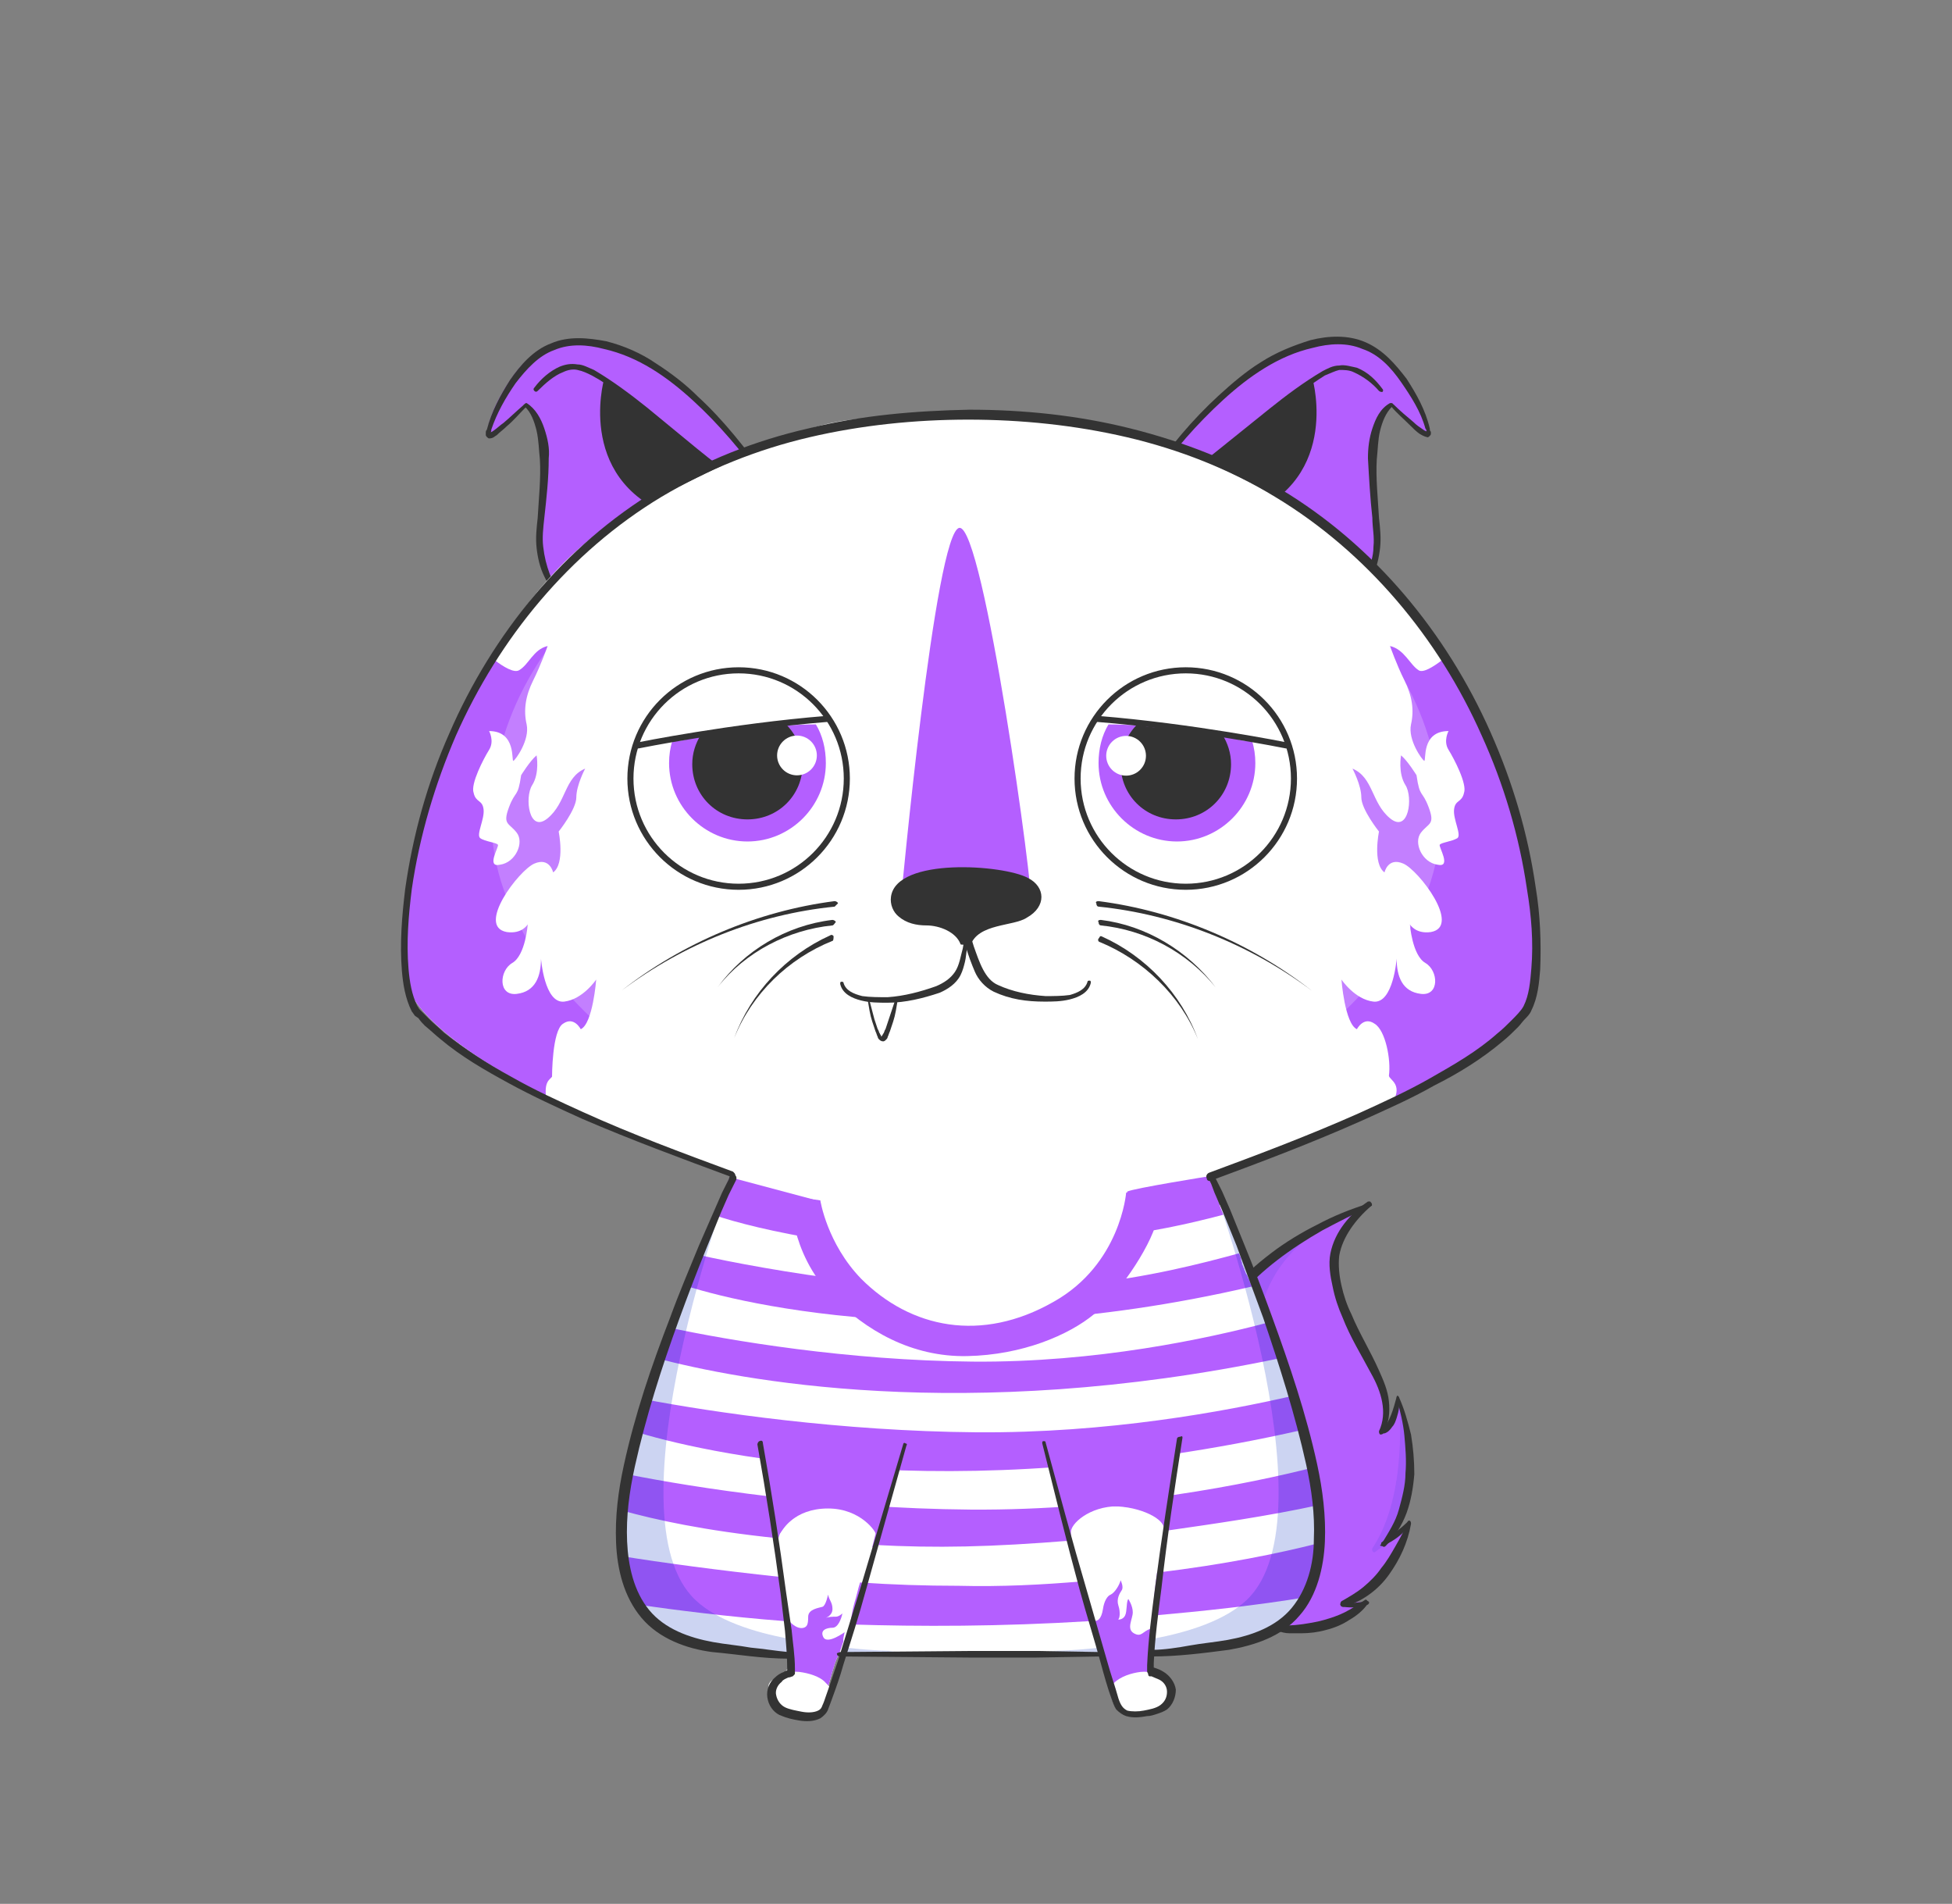 <?xml version="1.0" encoding="utf-8"?>
<!-- Generator: Adobe Illustrator 21.0.0, SVG Export Plug-In . SVG Version: 6.00 Build 0)  -->
<svg version="1.1" xmlns="http://www.w3.org/2000/svg" xmlns:xlink="http://www.w3.org/1999/xlink" x="0px" y="0px"
	 viewBox="0 0 176.8 172.4" style="enable-background:new 0 0 176.8 172.4;" xml:space="preserve">
<rect x="0" y="0" width="176.8" height="172.4" fill="#808080" stroke="none"/>
<style type="text/css">
	.st0{display:none;}
	.st1{display:inline;fill:#FD9994;}
	.st2{display:inline;fill:#FFFFFF;}
	.st3{display:inline;fill:none;stroke:#FFFFFF;stroke-width:2.236;stroke-miterlimit:10;}
	.st4{display:inline;}
	.st5{fill:none;stroke:#FFFFFF;stroke-width:2.236;stroke-miterlimit:10;}
	.st6{fill:#FFB380;}
	.st7{fill:#D2C3DB;}
	.st8{fill:#F9ECDC;}
	.st9{fill:#FFF58B;}
	.st10{fill:#F6BC60;}
	.st11{fill:#ECF784;}
	.st12{fill:#FFDEFF;}
	.st13{fill:#AED5D2;}
	.st14{fill:#F4BD9F;}
	.st15{fill:#B9DCFF;}
	.st16{fill:#D7FFFB;}
	.st17{fill:#81D8F7;}
	.st18{fill:#E57777;}
	.st19{fill:#D9FFDB;}
	.st20{opacity:0.1;}
	.st21{fill:#5CCDFF;}
	.st22{fill:none;}
	.st23{opacity:0.2;fill:#FFFFFF;}
	.st24{opacity:0.1;fill:#002CBF;}
	.st25{fill:#1A1A1A;}
	.st26{fill:#333333;}
	.st27{fill:#FFFFDE;}
	.st28{clip-path:url(#SVGID_4_);}
	.st29{fill:none;stroke:#333333;stroke-width:0.492;stroke-linecap:round;stroke-linejoin:round;stroke-miterlimit:10;}
	.st30{fill:#FFFFFF;}
	.st31{fill:none;stroke:#333333;stroke-width:0.854;stroke-miterlimit:10;}
	.st32{clip-path:url(#SVGID_6_);}
	.st33{fill:#FFD7B9;}
	.st34{fill:#F0FFFF;}
	.st35{clip-path:url(#SVGID_8_);}
	.st36{fill:#FF5C5C;}
	.st37{fill:none;stroke:#333333;stroke-width:0.466;stroke-linecap:round;stroke-linejoin:round;stroke-miterlimit:10;}
	.st38{fill:none;stroke:#333333;stroke-width:0.809;stroke-miterlimit:10;}
	.st39{clip-path:url(#SVGID_10_);}
	.st40{fill:none;stroke:#333333;stroke-width:0.738;stroke-linecap:round;stroke-linejoin:round;stroke-miterlimit:10;}
	.st41{fill:none;stroke:#333333;stroke-width:0.886;stroke-linecap:round;stroke-linejoin:round;stroke-miterlimit:10;}
	.st42{fill:none;stroke:#333333;stroke-width:2.685;stroke-linecap:round;stroke-linejoin:round;stroke-miterlimit:10;}
	.st43{fill:#72B5C4;}
	.st44{fill:#5E96A5;}
	.st45{fill:none;stroke:#FFFFFF;stroke-width:2.685;stroke-linecap:round;stroke-linejoin:round;stroke-miterlimit:10;}
	.st46{fill:none;stroke:#FFFFFF;stroke-width:1.294;stroke-linecap:round;stroke-linejoin:round;stroke-miterlimit:10;}
	.st47{fill:none;stroke:#FFFFFF;stroke-width:0.831;stroke-linecap:round;stroke-linejoin:round;stroke-miterlimit:10;}
	.st48{fill:#FF5C00;}
	.st49{fill:#00B4FF;}
	.st50{fill:#FF5592;}
	.st51{fill:#733FFF;}
	.st52{fill:#DDFF15;}
	.st53{fill:#BF5855;}
	.st54{fill:none;stroke:#333333;stroke-width:0.572;stroke-miterlimit:10;}
	.st55{fill:#C8F982;}
	.st56{fill:#AEF9C0;}
	.st57{fill:none;stroke:#FFFFFF;stroke-width:1.833;stroke-miterlimit:10;}
	.st58{fill:#9AF6F9;}
	.st59{fill:#FFACA2;}
	.st60{fill:#F9E582;}
	.st61{fill:#FFC08B;}
	.st62{fill:#EFEB6A;}
	.st63{fill:#EC987F;}
	.st64{fill:#B5FFCC;}
	.st65{fill:#FFEDA2;}
	.st66{fill:#CCE7CC;}
	.st67{fill:#ABE7AB;}
	.st68{fill:#A6A6A6;}
	.st69{clip-path:url(#SVGID_60_);}
	.st70{fill:none;stroke:#333333;stroke-width:0.471;stroke-linecap:round;stroke-linejoin:round;stroke-miterlimit:10;}
	.st71{fill:#FFEC55;}
	.st72{fill:none;stroke:#333333;stroke-width:0.818;stroke-miterlimit:10;}
	.st73{clip-path:url(#SVGID_62_);}
	.st74{clip-path:url(#SVGID_64_);}
	.st75{fill:#FF7A59;}
	.st76{clip-path:url(#SVGID_66_);}
	.st77{clip-path:url(#SVGID_68_);}
	.st78{fill:#B45FFF;}
	.st79{clip-path:url(#SVGID_70_);}
	.st80{opacity:0.2;fill:#002CBF;}
	.st81{fill:none;stroke:#333333;stroke-width:0.551;stroke-linecap:round;stroke-linejoin:round;stroke-miterlimit:10;}
	.st82{clip-path:url(#SVGID_72_);}
	.st83{fill:#EAA871;}
	.st84{fill:#FFD836;}
	.st85{fill:#FF846B;}
	.st86{fill:none;stroke:#333333;stroke-width:0.804;stroke-linecap:round;stroke-linejoin:round;stroke-miterlimit:10;}
	.st87{fill:#FEFF4A;}
	.st88{fill:none;stroke:#333333;stroke-width:0.764;stroke-linecap:round;stroke-linejoin:round;stroke-miterlimit:10;}
	.st89{fill:none;stroke:#333333;stroke-width:0.764;stroke-miterlimit:10;}
	.st90{fill:none;stroke:#333333;stroke-width:2.925;stroke-linecap:round;stroke-linejoin:round;stroke-miterlimit:10;}
	.st91{fill:none;stroke:#333333;stroke-width:0.945;stroke-linecap:round;stroke-linejoin:round;stroke-miterlimit:10;}
	.st92{fill:none;stroke:#333333;stroke-width:0.945;stroke-miterlimit:10;}
	.st93{fill:none;stroke:#333333;stroke-width:3.615;stroke-linecap:round;stroke-linejoin:round;stroke-miterlimit:10;}
	.st94{fill:none;stroke:#333333;stroke-width:0.623;stroke-miterlimit:10;}
	.st95{fill:none;stroke:#333333;stroke-width:0.778;stroke-linecap:round;stroke-linejoin:round;stroke-miterlimit:10;}
	.st96{fill:#FF712A;}
	.st97{fill:none;stroke:#333333;stroke-width:0.74;stroke-linecap:round;stroke-linejoin:round;stroke-miterlimit:10;}
	.st98{fill:none;stroke:#333333;stroke-width:0.74;stroke-miterlimit:10;}
	.st99{fill:none;stroke:#333333;stroke-width:2.829;stroke-linecap:round;stroke-linejoin:round;stroke-miterlimit:10;}
	.st100{fill:none;stroke:#333333;stroke-width:0.914;stroke-linecap:round;stroke-linejoin:round;stroke-miterlimit:10;}
	.st101{fill:none;stroke:#333333;stroke-width:0.914;stroke-miterlimit:10;}
	.st102{fill:none;stroke:#333333;stroke-width:3.498;stroke-linecap:round;stroke-linejoin:round;stroke-miterlimit:10;}
	.st103{fill:none;stroke:#333333;stroke-width:0.603;stroke-miterlimit:10;}
	.st104{fill:url(#SVGID_89_);}
	.st105{fill:url(#SVGID_90_);}
	.st106{fill:none;stroke:#333333;stroke-width:0.744;stroke-linecap:round;stroke-linejoin:round;stroke-miterlimit:10;}
	.st107{fill:none;stroke:#333333;stroke-width:0.893;stroke-linecap:round;stroke-linejoin:round;stroke-miterlimit:10;}
	.st108{clip-path:url(#SVGID_92_);fill:url(#SVGID_93_);}
	.st109{fill:url(#SVGID_94_);}
	.st110{fill:#52C5FF;}
	.st111{fill:none;stroke:#333333;stroke-width:0.637;stroke-linecap:round;stroke-linejoin:round;stroke-miterlimit:10;}
	.st112{fill:none;stroke:#333333;stroke-width:2.706;stroke-linecap:round;stroke-linejoin:round;stroke-miterlimit:10;}
	.st113{fill:none;stroke:#333333;stroke-width:0.576;stroke-miterlimit:10;}
	.st114{fill:none;stroke:#FFFFFF;stroke-width:1.304;stroke-linecap:round;stroke-linejoin:round;stroke-miterlimit:10;}
	.st115{fill:none;stroke:#FFFFFF;stroke-width:0.838;stroke-linecap:round;stroke-linejoin:round;stroke-miterlimit:10;}
	.st116{clip-path:url(#SVGID_96_);}
	.st117{opacity:0.2;fill:#2E3192;}
	.st118{fill:#FEFF78;}
	.st119{opacity:0.1;fill:#2E3192;}
	.st120{fill:#FF5A50;}
	.st121{fill:none;stroke:#333333;stroke-width:0.567;stroke-linecap:round;stroke-linejoin:round;stroke-miterlimit:10;}
	.st122{fill:none;stroke:#333333;stroke-width:2.579;stroke-linecap:round;stroke-linejoin:round;stroke-miterlimit:10;}
	.st123{fill:none;stroke:#333333;stroke-width:0.549;stroke-miterlimit:10;}
	.st124{clip-path:url(#SVGID_98_);}
	.st125{fill:#2AD2FF;}
	.st126{fill:none;stroke:#333333;stroke-width:0.243;stroke-miterlimit:10;}
	.st127{fill:#FFFFFF;stroke:#333333;stroke-width:0.487;stroke-linecap:round;stroke-linejoin:round;stroke-miterlimit:10;}
	.st128{clip-path:url(#SVGID_100_);}
	.st129{fill:url(#SVGID_101_);}
	.st130{opacity:0.4;fill:#FFFFFF;}
	.st131{fill:#FFDC48;}
	.st132{fill:none;stroke:#333333;stroke-width:0.584;stroke-linecap:round;stroke-linejoin:round;stroke-miterlimit:10;}
	.st133{fill:none;stroke:#333333;stroke-width:2.654;stroke-linecap:round;stroke-linejoin:round;stroke-miterlimit:10;}
	.st134{fill:#F0F462;}
	.st135{fill:url(#SVGID_102_);}
	.st136{fill:url(#SVGID_103_);}
	.st137{fill:#D1DADF;}
	.st138{fill:#57FFA3;}
	.st139{clip-path:url(#SVGID_105_);}
	.st140{clip-path:url(#SVGID_107_);}
	.st141{fill:#D0BBF9;}
	.st142{clip-path:url(#SVGID_109_);}
	.st143{fill:none;stroke:#333333;stroke-width:0.587;stroke-linecap:round;stroke-linejoin:round;stroke-miterlimit:10;}
	.st144{clip-path:url(#SVGID_111_);}
	.st145{fill:none;stroke:#333333;stroke-width:0.551;stroke-linecap:round;stroke-linejoin:round;stroke-miterlimit:10;}
	.st146{fill:#D1E9D3;}
	.st147{clip-path:url(#SVGID_113_);}
	.st148{fill:none;stroke:#333333;stroke-width:0.768;stroke-linecap:round;stroke-linejoin:round;stroke-miterlimit:10;}
	.st149{fill:none;stroke:#333333;stroke-width:0.768;stroke-miterlimit:10;}
	.st150{fill:none;stroke:#333333;stroke-width:2.94;stroke-linecap:round;stroke-linejoin:round;stroke-miterlimit:10;}
	.st151{clip-path:url(#SVGID_115_);}
	.st152{fill:#FF66F8;}
	.st153{fill:none;stroke:#333333;stroke-width:0.754;stroke-linecap:round;stroke-linejoin:round;stroke-miterlimit:10;}
	.st154{fill:none;stroke:#333333;stroke-width:0.905;stroke-linecap:round;stroke-linejoin:round;stroke-miterlimit:10;}
	.st155{fill:none;stroke:#333333;stroke-width:0.515;stroke-linecap:round;stroke-linejoin:round;stroke-miterlimit:10;}
	.st156{fill:none;stroke:#333333;stroke-width:0.603;stroke-linecap:round;stroke-linejoin:round;stroke-miterlimit:10;}
	.st157{fill:none;stroke:#333333;stroke-width:2.744;stroke-linecap:round;stroke-linejoin:round;stroke-miterlimit:10;}
	.st158{fill:#333333;stroke:#333333;stroke-width:1.029;stroke-linecap:round;stroke-linejoin:round;stroke-miterlimit:10;}
	.st159{fill:#FF5F2A;}
	.st160{fill:none;stroke:#333333;stroke-width:0.597;stroke-linecap:round;stroke-linejoin:round;stroke-miterlimit:10;}
	.st161{fill:#F9CC3E;}
	.st162{clip-path:url(#SVGID_121_);}
	.st163{fill:#70E1FF;}
	.st164{fill:none;stroke:#333333;stroke-width:0.572;stroke-linecap:round;stroke-linejoin:round;stroke-miterlimit:10;}
	.st165{fill:none;stroke:#333333;stroke-width:2.6;stroke-linecap:round;stroke-linejoin:round;stroke-miterlimit:10;}
	.st166{clip-path:url(#SVGID_123_);}
	.st167{fill:#8F61FF;}
	.st168{clip-path:url(#SVGID_125_);}
	.st169{clip-path:url(#SVGID_127_);}
	.st170{fill:#FFEBEB;}
	.st171{clip-path:url(#SVGID_129_);}
	.st172{clip-path:url(#SVGID_131_);}
	.st173{fill:#F47D62;}
	.st174{fill:none;stroke:#333333;stroke-width:0.719;stroke-linecap:round;stroke-linejoin:round;stroke-miterlimit:10;}
	.st175{fill:none;stroke:#333333;stroke-width:0.719;stroke-miterlimit:10;}
	.st176{fill:none;stroke:#333333;stroke-width:2.75;stroke-linecap:round;stroke-linejoin:round;stroke-miterlimit:10;}
	.st177{fill:#85ACB5;}
	.st178{clip-path:url(#SVGID_133_);}
	.st179{fill:#D5F2F7;}
	.st180{fill:#FF694A;}
	.st181{fill:none;stroke:#333333;stroke-width:0.569;stroke-linecap:round;stroke-linejoin:round;stroke-miterlimit:10;}
	.st182{fill:#FFDF15;}
	.st183{fill:none;stroke:#333333;stroke-width:0.667;stroke-linecap:round;stroke-linejoin:round;stroke-miterlimit:10;}
	.st184{fill:none;stroke:#333333;stroke-width:3.035;stroke-linecap:round;stroke-linejoin:round;stroke-miterlimit:10;}
	.st185{clip-path:url(#SVGID_135_);}
	.st186{clip-path:url(#SVGID_137_);}
	.st187{fill:none;stroke:#333333;stroke-width:0.525;stroke-linecap:round;stroke-linejoin:round;stroke-miterlimit:10;}
	.st188{fill:#FFD33A;}
	.st189{fill:none;stroke:#333333;stroke-width:2.798;stroke-linecap:round;stroke-linejoin:round;stroke-miterlimit:10;}
	.st190{fill:none;stroke:#333333;stroke-width:0.769;stroke-linecap:round;stroke-linejoin:round;stroke-miterlimit:10;}
	.st191{fill:none;stroke:#333333;stroke-width:0.596;stroke-miterlimit:10;}
	.st192{clip-path:url(#SVGID_143_);}
	.st193{fill:#FFE267;}
	.st194{clip-path:url(#SVGID_149_);}
	.st195{fill:#FFEEAA;}
	.st196{opacity:0.7;fill:url(#SVGID_152_);}
	.st197{fill:none;stroke:#333333;stroke-width:0.611;stroke-miterlimit:10;}
	.st198{clip-path:url(#SVGID_154_);}
	.st199{opacity:0.7;fill:url(#SVGID_157_);}
	.st200{fill:#EABBFC;}
	.st201{opacity:0.7;fill:url(#SVGID_160_);}
	.st202{opacity:0.7;fill:url(#SVGID_163_);}
	.st203{opacity:0.7;fill:url(#SVGID_166_);}
	.st204{opacity:0.7;fill:url(#SVGID_169_);}
	.st205{clip-path:url(#SVGID_171_);}
	.st206{fill:none;stroke:#333333;stroke-width:0.59;stroke-linecap:round;stroke-linejoin:round;stroke-miterlimit:10;}
	.st207{fill:none;stroke:#333333;stroke-width:2.683;stroke-linecap:round;stroke-linejoin:round;stroke-miterlimit:10;}
	.st208{fill:none;stroke:#333333;stroke-width:0.571;stroke-miterlimit:10;}
	.st209{clip-path:url(#SVGID_173_);}
	.st210{clip-path:url(#SVGID_175_);}
	.st211{clip-path:url(#SVGID_177_);}
	.st212{fill:#FFAFC3;}
	.st213{fill:#A0D3FF;}
	.st214{fill:none;stroke:#333333;stroke-width:0.726;stroke-linecap:round;stroke-linejoin:round;stroke-miterlimit:10;}
	.st215{fill:none;stroke:#333333;stroke-width:0.691;stroke-miterlimit:10;}
	.st216{fill:none;stroke:#333333;stroke-width:0.854;stroke-miterlimit:10;}
	.st217{fill:#333333;stroke:#333333;stroke-width:0.991;stroke-linecap:round;stroke-linejoin:round;stroke-miterlimit:10;}
	.st218{clip-path:url(#SVGID_179_);}
	.st219{clip-path:url(#SVGID_181_);}
	.st220{fill:#FD9994;}
	.st221{opacity:0.2;}
	.st222{fill:#2E3192;}
	.st223{display:inline;fill:#FF5B00;}
</style>
<g id="site">
</g>
<g id="kitties">
	<g>
		<g>
			<path class="st78" d="M110.5,119.8c0,0,2.3-4.4,5.8-6.5s7.8-4.2,7.8-4.2s-3.4,2.7-3.2,5.3c0.2,2.7,3.3,8.9,3.9,10.1
				c0.5,1.3,0.9,4.4,0.9,4.4s0.7-1.2,1-1.9c0.3-0.7,1.7,5,0.7,8.5c-1,3.6-1.7,4.2-1.7,4.1s1.9-1.3,1.9-1.3s-1.3,3.1-2,3.9
				c-0.7,0.9-3.6,2.9-3.6,2.9s1.7-0.1,1.7,0c0.1,0.2-4.1,4-9.1,2.2S110.5,119.8,110.5,119.8"/>
			<path class="st24" d="M126.7,127c0,0,0.9,8.3-2.4,13.2c-0.1,0.2,0.1,0.5,0.3,0.3l2.6-1.9c0,0-1.4,0.9-1.7,1.1
				c-0.3,0.2,2.2-2.5,2.1-7.1C127.6,128,126.7,127,126.7,127"/>
			<path class="st24" d="M119.2,111.6c0,0-5.9,3.3-5.3,11c0.6,7.8,2.7,9,2,15.3l-5.4-18.2C110.5,119.8,113,114.2,119.2,111.6"/>
			<g>
				<path class="st26" d="M124.2,109.2c-1.4,1.2-2.6,2.8-2.9,4.5c-0.1,0.9,0,1.8,0.2,2.7c0.2,0.9,0.5,1.8,0.9,2.6
					c0.7,1.7,1.7,3.3,2.5,5.1c0.4,0.9,0.8,1.8,0.9,2.8c0.1,1,0,2-0.5,2.9l0,0c-0.1,0.1-0.2,0.1-0.3,0.1c-0.1-0.1-0.1-0.2-0.1-0.3
					c0.8-1.7,0.2-3.6-0.7-5.2c-0.9-1.7-1.9-3.3-2.6-5.1c-0.4-0.9-0.7-1.8-0.9-2.8c-0.2-0.9-0.4-2-0.2-3c0.4-2,1.8-3.6,3.4-4.7
					c0.1,0,0.2,0,0.2,0C124.3,109,124.3,109.1,124.2,109.2L124.2,109.2z"/>
			</g>
			<g>
				<path class="st26" d="M126.7,126.6c0.1,0.6,0,1.2-0.2,1.8c-0.1,0.3-0.2,0.6-0.4,0.8c-0.2,0.3-0.4,0.5-0.7,0.6
					c-0.1,0-0.2,0-0.2-0.1c0-0.1,0-0.1,0-0.2l0,0c0.7-0.8,1-1.9,1.3-3l0,0c0-0.1,0.1-0.1,0.1-0.1
					C126.7,126.5,126.7,126.5,126.7,126.6z"/>
			</g>
			<g>
				<path class="st26" d="M126.7,126.5c0.5,1.1,0.8,2.2,1.1,3.4c0.2,1.2,0.3,2.4,0.3,3.6c-0.1,1.2-0.3,2.4-0.7,3.5
					c-0.4,1.1-1.1,2.2-1.9,3c-0.1,0.1-0.2,0.1-0.3,0c-0.1-0.1-0.1-0.2,0-0.3l0,0c0.6-1,1.2-1.9,1.5-3c0.3-1.1,0.6-2.2,0.6-3.3
					c0.1-1.1,0-2.3-0.1-3.4c-0.1-1.1-0.4-2.3-0.7-3.4l0,0c0-0.1,0-0.2,0.1-0.2C126.6,126.4,126.7,126.5,126.7,126.5z"/>
			</g>
			<g>
				<path class="st26" d="M125.1,139.7c0.8-0.6,1.7-1.2,2.4-1.9c0.1-0.1,0.1,0,0.2,0c0,0,0,0.1,0,0.2c-0.3,0.5-0.7,0.9-1.1,1.2
					c-0.4,0.3-0.9,0.6-1.4,0.8c-0.1,0-0.2,0-0.2-0.1C125.1,139.9,125.1,139.8,125.1,139.7z"/>
			</g>
			<g>
				<path class="st26" d="M127.8,138c-0.3,1.7-1,3.2-2,4.6c-0.5,0.7-1.1,1.3-1.8,1.8c-0.7,0.5-1.5,0.9-2.3,1.1c-0.1,0-0.2,0-0.3-0.2
					c0-0.1,0-0.2,0.1-0.3l0,0c0.7-0.4,1.4-0.8,2-1.3c0.6-0.5,1.2-1.1,1.6-1.7c0.5-0.6,0.9-1.3,1.3-2c0.4-0.7,0.8-1.4,1.1-2.2l0,0
					c0-0.1,0.1-0.1,0.2-0.1C127.8,137.8,127.8,137.9,127.8,138z"/>
			</g>
			<g>
				<path class="st26" d="M121.6,145.2c0.7,0,1.5-0.1,2.2-0.2l0,0c0.1,0,0.2,0,0.2,0.1c0,0.1,0,0.1-0.1,0.2
					c-0.8,0.3-1.5,0.3-2.3,0.2c-0.1,0-0.2-0.1-0.2-0.2C121.4,145.2,121.5,145.2,121.6,145.2L121.6,145.2z"/>
			</g>
			<g>
				<path class="st26" d="M123.9,145.2c-0.4,0.6-1,1.1-1.7,1.5c-0.6,0.4-1.3,0.7-2.1,0.9c-0.7,0.2-1.5,0.3-2.2,0.3
					c-0.4,0-0.7,0-1.1,0c-0.4,0-0.7-0.1-1.1-0.2c-0.1,0-0.2-0.1-0.2-0.3c0-0.1,0.1-0.2,0.2-0.2l0,0c0.7,0,1.4,0,2.1-0.1
					c0.7-0.1,1.4-0.2,2.1-0.4c0.7-0.2,1.3-0.4,1.9-0.7c0.6-0.3,1.2-0.7,1.8-1.1l0,0c0.1-0.1,0.2,0,0.2,0
					C124,145.1,124,145.2,123.9,145.2z"/>
			</g>
		</g>
		<g>
			<path class="st26" d="M124.2,109.2c-1.5,0.7-2.9,1.4-4.4,2.2c-1.4,0.8-2.8,1.7-4.1,2.7c-1.3,1-2.5,2.1-3.5,3.3
				c-1,1.3-1.8,2.7-2.2,4.2l0,0c0,0.1-0.2,0.2-0.3,0.2c-0.1,0-0.2-0.1-0.2-0.2c0.3-1.7,1-3.2,2-4.6c1-1.4,2.3-2.5,3.6-3.5
				c1.3-1,2.8-1.9,4.2-2.6c1.5-0.8,3-1.4,4.6-1.9c0.1,0,0.2,0,0.2,0.1C124.3,109.1,124.3,109.2,124.2,109.2L124.2,109.2z"/>
		</g>
		<path class="st78" d="M69.3,43.4c0,0-6.1-9.5-13-11.7s-9,1-10.6,3.5c-1.5,2.5-1.8,4.3-1.3,4.1c0.6-0.1,3.1-2.7,3.1-2.7
			s1.7,0.9,1.7,5.3c0,4.3-2.3,11.1,4.2,13.5C53.4,55.5,57.2,47.6,69.3,43.4z"/>
		<path class="st78" d="M104.3,43.4c0,0,6.1-9.5,13-11.7c6.9-2.2,9,1,10.6,3.5c1.5,2.5,1.8,4.3,1.3,4.1c-0.6-0.1-3.1-2.7-3.1-2.7
			s-1.7,0.9-1.7,5.3c0,4.3,2.3,11.1-4.2,13.5C120.1,55.5,116.4,47.6,104.3,43.4z"/>
		<g>
			<g>
				<path class="st26" d="M126.1,36.8c-0.6,0.6-0.9,1.4-1.1,2.2c-0.2,0.8-0.2,1.7-0.3,2.6c-0.1,1.7,0.1,3.5,0.2,5.3
					c0.1,0.9,0.2,1.8,0.1,2.7c-0.1,0.9-0.3,1.8-0.7,2.6c-0.7,1.7-2.2,3.1-4.1,3.4c-0.1,0-0.1,0-0.2-0.1c0-0.1,0-0.1,0.1-0.2
					c1.7-0.4,3.1-1.7,3.7-3.3c0.3-0.8,0.6-1.6,0.6-2.5c0.1-0.9-0.1-1.7-0.1-2.6c-0.2-1.8-0.3-3.6-0.4-5.4c0-0.9,0.1-1.8,0.4-2.7
					c0.3-0.9,0.7-1.8,1.6-2.3c0.1,0,0.2,0,0.2,0C126.2,36.6,126.2,36.7,126.1,36.8L126.1,36.8z"/>
			</g>
			<g>
				<path class="st26" d="M104.1,43.2c1.8-2.7,3.9-5.2,6.3-7.4c1.2-1.1,2.5-2.2,3.8-3c1.4-0.9,2.9-1.5,4.5-2c1.6-0.4,3.4-0.5,5,0.2
					c1.6,0.7,2.7,2,3.7,3.3c0.9,1.4,1.7,2.8,2.1,4.5c0,0.1,0,0.2,0.1,0.3c0,0.1,0,0.1,0,0.2c0,0.1-0.2,0.3-0.3,0.3
					c-0.4-0.1-0.5-0.2-0.7-0.3c-0.3-0.2-0.6-0.5-0.9-0.8c-0.6-0.6-1.2-1.1-1.7-1.7c-0.1-0.1-0.1-0.1,0-0.2c0.1-0.1,0.1,0,0.2,0
					c0.6,0.6,1.2,1.1,1.8,1.6c0.3,0.3,0.6,0.5,0.9,0.7c0.1,0.1,0.4,0.2,0.4,0.2c0,0-0.1,0.1-0.1,0.1l0-0.1c0-0.1,0-0.2-0.1-0.3
					c-0.4-1.5-1.3-2.9-2.2-4.2c-0.9-1.3-2-2.5-3.5-3c-1.4-0.6-3-0.5-4.5-0.1c-3.1,0.7-5.8,2.6-8.1,4.7c-2.4,2.2-4.5,4.6-6.3,7.2l0,0
					c-0.1,0.1-0.2,0.1-0.3,0C104,43.5,104,43.3,104.1,43.2z"/>
			</g>
			<g>
				<path class="st26" d="M124.9,35.4c-0.6-0.7-1.4-1.3-2.3-1.7c-0.4-0.2-0.9-0.2-1.3-0.2c-0.4,0.1-0.8,0.3-1.3,0.5
					c-1.6,1-3.1,2.2-4.7,3.4c-1.5,1.2-3.1,2.4-4.6,3.6c-0.8,0.6-1.6,1.1-2.4,1.7c-0.8,0.5-1.7,1-2.6,1.4c-0.1,0-0.1,0-0.2-0.1
					c0-0.1,0-0.1,0.1-0.1l0,0c1.8-0.7,3.3-2,4.8-3.2L115,37c1.5-1.2,3.1-2.4,4.8-3.4c0.4-0.2,0.9-0.5,1.5-0.5
					c0.5-0.1,1.1,0.1,1.6,0.2c1,0.4,1.7,1.1,2.3,1.9c0.1,0.1,0.1,0.2,0,0.3C125,35.5,124.9,35.4,124.9,35.4z"/>
			</g>
			<path class="st26" d="M118.9,34.4c0,0,2.7,9.6-7,12.6l-6.1-3l3.8-2.6L118.9,34.4z"/>
		</g>
		<g>
			<path class="st26" d="M47.7,36.5c0.8,0.5,1.3,1.4,1.6,2.3c0.3,0.9,0.5,1.8,0.4,2.7c0,1.8-0.2,3.6-0.4,5.4
				c-0.1,0.9-0.2,1.8-0.1,2.6c0.1,0.9,0.3,1.7,0.6,2.5c0.7,1.6,2,2.9,3.7,3.3c0.1,0,0.1,0.1,0.1,0.2c0,0.1-0.1,0.1-0.2,0.1
				c-1.8-0.3-3.3-1.7-4.1-3.4c-0.4-0.8-0.6-1.7-0.7-2.6c-0.1-0.9,0-1.8,0.1-2.7c0.1-1.8,0.3-3.6,0.2-5.3c-0.1-0.9-0.1-1.7-0.3-2.6
				c-0.2-0.8-0.5-1.7-1.1-2.2l0,0c-0.1-0.1-0.1-0.1,0-0.2C47.6,36.5,47.6,36.5,47.7,36.5z"/>
		</g>
		<g>
			<path class="st26" d="M69.1,43.5c-1.9-2.6-4-5.1-6.3-7.2c-2.4-2.2-5-4-8.1-4.7c-1.5-0.4-3.1-0.5-4.5,0.1c-1.4,0.5-2.5,1.7-3.5,3
				c-0.9,1.3-1.7,2.7-2.2,4.2c0,0.1,0,0.2-0.1,0.3l0,0.1c0,0-0.1-0.1-0.1-0.1c0,0,0.3-0.1,0.4-0.2c0.3-0.2,0.6-0.5,0.9-0.7
				c0.6-0.5,1.2-1.1,1.8-1.6c0.1-0.1,0.1-0.1,0.2,0c0.1,0.1,0.1,0.1,0,0.2c-0.6,0.6-1.1,1.2-1.7,1.7c-0.3,0.3-0.6,0.5-0.9,0.8
				c-0.2,0.1-0.3,0.3-0.7,0.3c-0.1,0-0.3-0.2-0.3-0.3c0-0.1,0-0.1,0-0.2c0-0.1,0-0.2,0.1-0.3c0.4-1.6,1.2-3.1,2.1-4.5
				c0.9-1.3,2.1-2.7,3.7-3.3c1.6-0.7,3.4-0.5,5-0.2c1.6,0.4,3.2,1.1,4.5,2c1.4,0.9,2.7,1.9,3.8,3c2.4,2.2,4.4,4.8,6.3,7.4
				c0.1,0.1,0,0.2-0.1,0.3C69.3,43.6,69.2,43.6,69.1,43.5L69.1,43.5z"/>
		</g>
		<g>
			<path class="st26" d="M48.4,35.1c0.6-0.8,1.4-1.5,2.3-1.9c0.5-0.2,1-0.3,1.6-0.2c0.5,0,1,0.3,1.5,0.5c1.7,1,3.3,2.2,4.8,3.4
				l4.5,3.7c1.5,1.2,3,2.5,4.8,3.2l0,0C68,43.9,68,44,68,44c0,0.1-0.1,0.1-0.1,0.1c-1-0.3-1.8-0.8-2.6-1.4c-0.8-0.5-1.6-1.1-2.4-1.7
				c-1.6-1.2-3.1-2.4-4.6-3.6c-1.5-1.2-3-2.5-4.7-3.4c-0.4-0.2-0.8-0.4-1.3-0.5c-0.4-0.1-0.9,0-1.3,0.2c-0.8,0.3-1.6,1-2.3,1.7
				c-0.1,0.1-0.2,0.1-0.3,0C48.3,35.3,48.3,35.2,48.4,35.1z"/>
		</g>
		<path class="st26" d="M54.7,34.4c0,0-2.7,9.6,7,12.6l6.1-3l-3.8-2.6L54.7,34.4z"/>
		<path class="st30" d="M134.7,66.8c-4.8-9.9-9.9-16.9-19.7-22.2c-7.1-3.8-13.7-6.5-27.4-6.7c-12.8-0.2-12-0.9-29.2,7.7
			s-23,36.2-21.8,42.8c1.2,6.6,19.5,14.1,23.1,15.6c1.8,0.7,4.8,1.8,6.8,2.5c-0.6,0-0.3,1.1-0.3,1.1s-6.9,14.8-9,24.4
			c-2.1,9.6,0.4,13.3,2.7,15.3c1.6,1.5,6,2.2,11.6,2.5c0.7,0-0.1,1.6-0.9,2c-1.5,0.6-0.5,2.5,0.3,3.1c0.9,0.6,3.1,0,3.3,0
			c0.4,0,1.4-5,1.8-5c1.2,0,2.4,0,3.4,0c4.8,0,14,0,20.2-0.1c0.7,0,0.6,4,1.9,4.9c0.4,0.5,3.2,1.5,4.5-0.9c0.9-1.6-2-2.4-1.8-2.4
			c0.5,0-0.4-1.6,0-1.6c1.1,0,1.8,0,1.8,0s10.3-0.8,12-4.7c1.7-4,0.8-12.4-0.8-17.9c-1.7-5.8-7.6-19.5-7.6-19.5s0.4-1.1-0.1-1.1
			c7.2-2.8,24.2-8.6,28.9-15.9C139.8,88.5,139.5,76.7,134.7,66.8z"/>
		<g>
			<defs>
				<path id="SVGID_71_" d="M134.7,66.8c-4.8-9.9-9.9-16.9-19.7-22.2c-7.1-3.8-13.7-6.5-27.4-6.7c-12.8-0.2-12-0.9-29.2,7.7
					s-23,36.2-21.8,42.8c1.2,6.6,19.5,14.1,23.1,15.6c1.8,0.7,4.8,1.8,6.8,2.5c-0.6,0-0.3,1.1-0.3,1.1s-6.9,14.8-9,24.4
					c-2.1,9.6,0.4,13.3,2.7,15.3c1.6,1.5,6,2.2,11.6,2.5c0.7,0-0.1,1.6-0.9,2c-1.5,0.6-0.5,2.5,0.3,3.1c0.9,0.6,3.1,0,3.3,0
					c0.4,0,1.4-5,1.8-5c1.2,0,2.4,0,3.4,0c4.8,0,14,0,20.2-0.1c0.7,0,0.6,4,1.9,4.9c0.4,0.5,3.2,1.5,4.5-0.9c0.9-1.6-2-2.4-1.8-2.4
					c0.5,0-0.4-1.6,0-1.6c1.1,0,1.8,0,1.8,0s10.3-0.8,12-4.7c1.7-4,0.8-12.4-0.8-17.9c-1.7-5.8-7.6-19.5-7.6-19.5s0.4-1.1-0.1-1.1
					c7.2-2.8,24.2-8.6,28.9-15.9C139.8,88.5,139.5,76.7,134.7,66.8z"/>
			</defs>
			<clipPath id="SVGID_2_">
				<use xlink:href="#SVGID_71_"  style="overflow:visible;"/>
			</clipPath>
			<g style="clip-path:url(#SVGID_2_);">
				<path class="st75" d="M69.5,134.2c0,0-0.5,1-1.8,1.4c-1.4,0.5-1.3-2.4-1.3-2.4c-0.9,2-1.6,2.1-2.3,1.7c-0.7-0.4,1.1-3.8,1.1-3.8
					s-0.8,0.9-1.6,0c-0.8-0.9,1-3.1,1.7-3.6c0.7-0.5,1.1,0.3,1.4,0.4s0.6-0.9,0.8-2.8c0.2-1.8,1.2-3.7,1.2-3.7
					c-0.9,0.1-1.6,2.8-2.6,3.2c-1,0.4-1.1-0.8-0.9-1.5c0.2-0.7,0.5-2.5,0.2-2.9c-0.3-0.5-1.6-1.5-0.3-3.2c1.3-1.7,0.9-3,0.9-3
					c-0.3,0.8-0.8,1.3-1.6,1.7c-0.7,0.3-1.4-0.4-1.4-0.4c-0.5-0.3-0.4-1.3-0.4-1.3s-1,2.8-2.3,6.6c0.3,0,1.1-0.1,1.5-0.5
					c0.5-0.5,2-0.3,2.1,0.9c0.1,1.1-2.1-0.9-1,3.5c0.3,1.1-1,0.9-0.9,3.1c0,1-1.1-2.2-0.6-3.3c0.5-1.1,0.1-1.6-0.4-1.4
					c-0.5,0.2-1.2,1.9-2.2,2.1c-0.2,0.7-0.5,1.4-0.7,2.1c-2.3,6.7-2,10-2,10s-0.8,6.8,1.6,9.3c2.3,2.5,7.1,3.1,7.1,3.1
					c-1.5-1.4,2.1-7.7,2.1-7.7c-1.7-0.2,0.5-3.7,1.4-4.7C69.4,136.2,69.5,134.2,69.5,134.2z M60,140.9c0.1-0.6-0.1-1.2-0.4-1.7
					c-0.2-0.5,0-1.7,0-1.7c-1.7,0.1-1.9-1.8-1.3-2.8c0.6-1,0.7-2.2,0.7-2.2c0.7,1.3-0.3,2.5,0.8,3c1.1,0.5,2.3-3.2,2.3-3.2
					c1,3.5-1.4,5.4-1.4,5.4C61.3,139.7,60,140.9,60,140.9z M62.5,142.8c-0.9,0.6-1.6-1-1.6-1s0.9,0.2,1.2-0.2
					c0.4-0.4,0.4-3.1,0.4-3.1S63.5,142.3,62.5,142.8z"/>
				<path class="st75" d="M107.1,137.2c1,1,3.1,4.5,1.4,4.7c0,0,3.6,6.2,2.1,7.7c0,0,4.8-0.7,7.1-3.1c2.3-2.5,1.6-9.3,1.6-9.3
					s0.3-3.3-2-10c-0.2-0.7-0.5-1.4-0.7-2.1c-1.1-0.2-1.8-2-2.2-2.1c-0.5-0.2-0.9,0.3-0.4,1.4c0.5,1.1-0.7,4.3-0.6,3.3
					c0.1-2.2-1.1-2-0.9-3.1c1.1-4.4-1.1-2.4-1-3.5c0.1-1.1,1.6-1.3,2.1-0.9c0.4,0.4,1.2,0.5,1.5,0.5c-1.3-3.8-2.3-6.6-2.3-6.6
					s0.1,1-0.4,1.3c0,0-0.7,0.7-1.4,0.4c-0.7-0.3-1.3-0.9-1.6-1.7c0,0-0.4,1.2,0.9,3c1.3,1.7,0,2.8-0.3,3.2c-0.3,0.5,0,2.2,0.2,2.9
					c0.2,0.7,0.1,1.9-0.9,1.5c-1-0.4-1.7-3.1-2.6-3.2c0,0,1,1.8,1.2,3.7c0.2,1.8,0.6,2.8,0.8,2.8c0.2,0,0.6-0.9,1.4-0.4
					c0.7,0.5,2.5,2.7,1.7,3.6c-0.8,0.9-1.6,0-1.6,0s1.8,3.4,1.1,3.8c-0.7,0.4-1.4,0.3-2.3-1.7c0,0,0.1,2.8-1.3,2.4s-1.8-1.4-1.8-1.4
					S106.1,136.2,107.1,137.2z M114.6,137.7c0,0-2.4-1.9-1.4-5.4c0,0,1.2,3.7,2.3,3.2c1.1-0.5,0.1-1.7,0.8-3c0,0,0.1,1.2,0.7,2.2
					c0.6,1,0.5,2.9-1.3,2.8c0,0,0.3,1.1,0,1.7c-0.2,0.5-0.5,1.1-0.4,1.7C115.5,140.9,114.2,139.7,114.6,137.7z M113,138.6
					c0,0,0,2.7,0.4,3.1c0.4,0.4,1.2,0.2,1.2,0.2s-0.6,1.5-1.6,1S113,138.6,113,138.6z"/>
				<path class="st78" d="M98.5,146.4c0,0,1.1,1.2,1.4-0.7c0.1-0.7,0.4-1.2,0.7-1.3c0.4-0.2,0.8-0.9,0.9-1.3c0,0,0.3,0.6,0.1,0.9
					s-0.5,0.8-0.3,1.4s0.1,1.2,0,1.2c-0.1,0.1,0.4,0.1,0.6-0.3c0.2-0.4,0.1-1.3,0.3-1.5c0,0,0.4,0.6,0.4,1.2c0,0.6-0.6,1.5,0.1,1.9
					c0.7,0.4,0.8-0.2,1.5-0.4l-0.2,4.2l-3.4,0.9L98.5,146.4z"/>
				<path class="st78" d="M76.4,148.6c0-0.1-0.1,0.1,0.1-0.8c0,0-1.5,1.1-1.9,0.5c-0.4-0.7,0.3-0.9,0.8-0.9c0.5,0,0.8-0.8,0.9-1.3
					c0,0-0.3,0.3-0.6,0.3s-0.6,0-0.9,0.1c0,0,0.6-0.2,0.6-0.8c0-0.6-0.3-0.8-0.4-1.3c0,0-0.2,1-0.5,1.1s-1.3,0.2-1.3,0.9
					c0,0.7-0.1,0.9-0.4,1c-0.7,0.2-1.4-0.7-1.4-0.7s0.3,0.7,0,0.9c0,0,0.1,3.7,0.4,4s3.1,1.4,3.1,1.4L76.4,148.6z"/>
				<path class="st78" d="M43.3,58.5c0,0,2.8,2.7,3.7,2.2s1.3-1.9,2.6-2.2c0,0-0.6,1.7-1.3,3.1s-0.9,2.7-0.6,4
					c0.3,1.4-1,3.2-1.2,3.3s0.3-2.7-2.2-2.7c0,0,0.5,0.9,0,1.7c-0.5,0.8-1.7,3.1-1.4,3.9c0.2,0.9,0.8,0.6,0.9,1.5
					c0.1,0.9-0.7,2.3-0.3,2.6s1.5,0.4,1.6,0.6s-1.1,2.1,0.2,1.8c1.4-0.2,2.2-2,1.5-2.9c-0.7-0.9-1.3-0.7-0.7-2.3
					c0.6-1.6,0.8-0.8,1.1-2.9c0,0,0.8-1.3,1.4-1.8c0,0,0.3,1.6-0.4,2.7c-0.7,1.1-0.3,4.4,1.4,3s1.5-3.7,3.4-4.5c0,0-0.8,1.5-0.8,2.6
					c0,1.1-1.6,3.1-1.6,3.1s0.6,2.9-0.5,3.7c0,0-0.3-1.4-1.7-0.8c-1.4,0.6-5.3,5.7-2.5,6.2c1.4,0.2,1.9-0.7,1.9-0.7
					s-0.2,2.8-1.4,3.5c-1.2,0.7-1.3,3,0.4,2.8s2.2-1.6,2.2-3.2c0,0,0.3,4.1,2.1,3.9c1.7-0.2,2.9-2,2.9-2s-0.3,4-1.4,4.5
					c0,0-0.6-1.2-1.6-0.5c-1,0.6-1,4.8-1,4.8c-0.2,0.3-0.9,0.4-0.4,2.7c0,0-1.7,15.9-3.9,11.5c0,0-13.6-19.3-11.4-20.2
					c0,0,0.3-1.1,0-3.7c0,0-0.5-2.3,1.7-3.7c0,0-1.2-2.9-1.4-4.7c0,0,0.7-3,1.1-5.5S39.6,63.7,43.3,58.5z"/>
				<path class="st78" d="M132.1,58.5c0,0-2.8,2.7-3.6,2.2s-1.3-1.9-2.6-2.2c0,0,0.6,1.7,1.3,3.1s0.9,2.7,0.6,4
					c-0.3,1.4,1,3.2,1.2,3.3c0.2,0-0.3-2.7,2.2-2.7c0,0-0.5,0.9,0,1.7s1.7,3.1,1.4,3.9c-0.2,0.9-0.8,0.6-0.9,1.5
					c-0.1,0.9,0.7,2.3,0.3,2.6c-0.5,0.3-1.5,0.4-1.6,0.6c-0.1,0.2,1.1,2.1-0.2,1.8c-1.4-0.2-2.2-2-1.5-2.9c0.7-0.9,1.3-0.7,0.7-2.3
					c-0.6-1.6-0.8-0.8-1.1-2.9c0,0-0.8-1.3-1.4-1.8c0,0-0.3,1.6,0.4,2.7c0.7,1.1,0.3,4.4-1.4,3s-1.5-3.7-3.4-4.5
					c0,0,0.8,1.5,0.8,2.6c0,1.1,1.6,3.1,1.6,3.1s-0.6,2.9,0.5,3.7c0,0,0.3-1.4,1.7-0.8c1.4,0.6,5.3,5.7,2.5,6.2
					c-1.4,0.2-1.9-0.7-1.9-0.7s0.2,2.8,1.4,3.5c1.2,0.7,1.3,3-0.4,2.8c-1.7-0.2-2.2-1.6-2.2-3.2c0,0-0.3,4.1-2.1,3.9
					c-1.7-0.2-2.9-2-2.9-2s0.3,4,1.4,4.5c0,0,0.6-1.2,1.6-0.5c1,0.6,1.5,3.3,1.3,4.7c0,0.4,1.5,0.8,0.1,2.8c0,0-0.3,9.8,1.9,5.4
					c0,0,13.3-13.6,11.1-14.5c0,0,3,0.4,3.3-2.2c0,0,1.6-3.5-0.5-4.9c0,0-1.3-0.9-1.1-2.7c0,0-0.9-2.6-1.3-5.1
					S135.8,63.7,132.1,58.5z"/>
			</g>
		</g>
		<path class="st30" d="M110.7,109.1c0,0,5.8,12.3,7.3,20.4c1.5,8.1,2.6,13.9-1.4,17.3s-12.2,2.9-12.2,2.9l1.4-11.2
			c0,0-0.3-3.2-4.4-3s-4.5,3.3-4.5,3.3l2.9,10.9l-23.7,0.1l3.2-11c0,0-1.1-5.2-1.7-4.3c-0.6,1-5.4,0.8-5.4,0.8l-1.7,3.4l1,11
			c0,0-12.4,0.3-14.2-5.5c-1.8-5.9-0.8-12.2,2.4-20.9c3.2-8.7,6.7-16.1,6.7-16.1l7.3,2c0,0,3.2,11.8,14.6,11.5
			c11.4-0.3,14.5-11.4,14.5-11.4L110.7,109.1z"/>
		<g>
			<path class="st78" d="M105.7,138.6c4.2-0.6,9.1-1.3,13.7-2.3c-0.1-1.1-0.3-2.3-0.5-3.4c-5.5,1.4-17.5,3.9-31,3.8
				c-12.9-0.1-25.1-2-31.1-3.2l0,0.1c-0.4,2-0.4,3.2-0.4,3.2c2.9,0.8,7.3,1.8,14.1,2.5c0,0,0.1-0.4,0.2-0.5c0.2-0.3,1.3-2.3,4.4-2.3
				c3,0,4.4,2.2,4.3,2.3c-0.3,1.3-0.2,1.1-0.2,1.1c0.2-0.8,0,0,0,0c5.6,0.3,10.5,0.2,17.9-0.4c-0.1-0.3-0.1-0.5-0.1-0.7
				c-0.1-0.8,1.7-2.4,4.2-2.4c2.5,0,4.8,1.2,4.6,2.1C105.7,138.5,105.7,138.6,105.7,138.6z"/>
			<g>
				<path class="st78" d="M90.9,120.4c0,0,0.1,0,0.1,0C91,120.4,91,120.4,90.9,120.4z"/>
				<path class="st78" d="M90.6,120.5c0,0,0.1,0,0.1,0C90.7,120.5,90.6,120.5,90.6,120.5z"/>
				<path class="st78" d="M89.2,120.8c0,0,0.1,0,0.1,0C89.3,120.8,89.3,120.8,89.2,120.8z"/>
				<path class="st78" d="M89.6,120.7c0,0,0.1,0,0.1,0C89.7,120.7,89.6,120.7,89.6,120.7z"/>
				<path class="st78" d="M89.9,120.7c0,0,0.1,0,0.1,0C90,120.7,89.9,120.7,89.9,120.7z"/>
				<path class="st78" d="M90.2,120.6c0,0,0.1,0,0.1,0C90.3,120.6,90.3,120.6,90.2,120.6z"/>
				<g>
					<path class="st78" d="M97.5,116.6C97.5,116.7,97.4,116.7,97.5,116.6c-0.2,0.2-0.4,0.3-0.5,0.5c0,0,0,0-0.1,0.1
						c-0.2,0.1-0.3,0.3-0.5,0.4c0,0,0,0-0.1,0.1c-0.2,0.1-0.3,0.3-0.5,0.4c0,0,0,0-0.1,0c-0.2,0.1-0.3,0.2-0.5,0.4c0,0,0,0,0,0
						c-0.2,0.1-0.4,0.2-0.6,0.3c0,0,0,0,0,0c-0.4,0.2-0.8,0.5-1.2,0.7c0,0,0,0,0,0c6-0.4,12.7-1.3,20-3c0-0.1-0.1-0.1-0.1-0.2
						c0,0,0,0,0,0c-0.1-0.2-0.1-0.3-0.2-0.5c0,0,0,0,0,0c-0.1-0.1-0.1-0.3-0.2-0.4c0,0,0,0,0,0c-0.1-0.1-0.1-0.3-0.2-0.4
						c0,0,0-0.1,0-0.1c-0.1-0.1-0.1-0.3-0.2-0.4c0,0,0-0.1,0-0.1c0-0.1-0.1-0.2-0.1-0.4c0,0,0-0.1,0-0.1c-0.1-0.1-0.1-0.3-0.2-0.4
						c-3.3,0.9-8.3,2.2-14.2,2.8l0,0C97.8,116.3,97.6,116.5,97.5,116.6z"/>
				</g>
				<path class="st78" d="M93.1,119.6C93.1,119.6,93.1,119.6,93.1,119.6C93.1,119.6,93.1,119.6,93.1,119.6z"/>
				<path class="st78" d="M91.3,120.3C91.3,120.3,91.3,120.3,91.3,120.3C91.3,120.3,91.3,120.3,91.3,120.3z"/>
				<path class="st78" d="M91.6,120.2C91.7,120.2,91.7,120.2,91.6,120.2C91.7,120.2,91.7,120.2,91.6,120.2z"/>
				<path class="st78" d="M92,120.1C92,120.1,92,120.1,92,120.1C92,120.1,92,120.1,92,120.1z"/>
				<path class="st78" d="M88.6,120.9c0,0,0.1,0,0.1,0C88.7,120.8,88.7,120.8,88.6,120.9z"/>
				<path class="st78" d="M88.9,120.8c0,0,0.1,0,0.1,0C89,120.8,89,120.8,88.9,120.8z"/>
				<path class="st78" d="M88.3,120.9C88.3,120.9,88.4,120.9,88.3,120.9C88.4,120.9,88.3,120.9,88.3,120.9z"/>
			</g>
			<path class="st78" d="M110.8,110c-0.7-1.7-1.2-3.5-1.2-3.5s-6.9,1.1-7.5,1.4c-0.1,1.4-0.5,2.8-1.1,4l0,0
				C104,111.6,107.4,110.9,110.8,110z"/>
			<g>
				<path class="st78" d="M115.9,123c-0.6-1.7-1.2-3.2-1.2-3.2c-5.3,1.4-15.4,3.6-26.6,3.5c-11.3-0.1-22-1.9-27.6-3.1
					c-0.3,0.9-0.7,1.9-1,2.8C66.7,124.9,87.2,129,115.9,123z"/>
				<path class="st78" d="M58.3,126.7L58.3,126.7c0,0,0-0.1,0-0.1C58.3,126.6,58.3,126.6,58.3,126.7z"/>
				<path class="st78" d="M59.5,122.9C59.5,122.9,59.5,123,59.5,122.9C59.5,123,59.5,122.9,59.5,122.9L59.5,122.9z"/>
			</g>
			<g>
				<path class="st78" d="M117.9,129.5c-0.2-0.8-0.4-1.6-0.6-2.4c-0.1-0.2-0.1-0.5-0.2-0.7c-6.1,1.4-16.8,3.4-28.7,3.3
					c-12.2-0.1-23.8-1.8-30.1-3c-0.3,1-0.6,2-0.9,2.9C63.1,131.4,85.7,136.8,117.9,129.5z"/>
				<path class="st78" d="M57.4,129.6c0,0.1-0.1,0.2-0.1,0.3C57.4,129.8,57.4,129.7,57.4,129.6C57.4,129.6,57.4,129.6,57.4,129.6z"
					/>
			</g>
			<g>
				<path class="st78" d="M73.6,108.6l-7.5-2c0,0-0.8,1.8-1.5,3.4c2,0.7,5.6,1.6,10,2.3C74.1,111.1,73.7,109.9,73.6,108.6z"/>
				<path class="st78" d="M82.6,119.6c-1.9-0.8-3.7-2.1-5.3-3.6c-5.8-0.7-11.1-1.7-14.2-2.4c-0.4,0.9-0.8,1.8-1.1,2.8
					C65.4,117.5,72.7,119.2,82.6,119.6z"/>
				<path class="st78" d="M77.3,116c0.1,0,0.2,0,0.3,0c-1.1-1.1-2.1-2.4-2.9-3.8c0,0-0.1,0-0.1,0C75.3,113.6,76.2,114.9,77.3,116z"
					/>
			</g>
			<path class="st78" d="M74.3,108.7l-2.7-0.4c0,0-0.1,5.1,3.7,9c3.1,3.2,7.3,5.6,12.3,5.5c5-0.1,9.2-1.9,11.5-3.8
				c2-1.6,5-5.8,5.7-8.5c0.7-2.8,0.1-2.8,0.1-2.8l-2.9,0.3c0,0-0.5,6.5-6.6,9.9c-6.5,3.7-12.9,2.4-17.4-2.1
				C74.9,112.6,74.3,108.7,74.3,108.7z"/>
			<g>
				<g>
					<path class="st78" d="M106.8,130.2l-5.2,0l-7.1,0.5l2.1,8.2c0,0,0,0,0-0.1c-0.1-0.8,1.7-2.4,4.2-2.4c2.5,0,4.8,1.2,4.6,2.1"/>
				</g>
			</g>
			<path class="st78" d="M81.7,131.6l-6.5-1.4l-6,1.4l1.2,7.9l0.1,0c0-0.3,0-0.5,0.1-0.6c0.2-0.3,1.3-2.3,4.4-2.3
				c3,0,4.4,2.2,4.3,2.3c-0.1,0.4-0.2,0.8-0.3,1.2l0.2,0L81.7,131.6z"/>
			<path class="st78" d="M98.7,146.8L98.7,146.8c-0.2-1.2-0.4-2.4-0.7-3.6c-3.5,0.3-7.3,0.5-11.2,0.4c-3,0-6-0.1-8.9-0.3
				c-0.2,0.6-0.3,1.2-0.5,1.8c-0.2,0.7-0.3,1.4-0.4,2C83.3,147.3,90.6,147.3,98.7,146.8z"/>
			<g>
				<path class="st78" d="M56.2,140.8C56.2,140.7,56.2,140.9,56.2,140.8L56.2,140.8z"/>
				<path class="st78" d="M71.1,146.8c-0.1-0.6-0.1-0.8-0.1-1.6c-0.1-1.2-0.3-2.4-0.3-2.4c-5.6-0.6-10.8-1.3-14.5-1.9
					c0.2,2,0.7,3.3,1.4,4.4c0,0,0,0,0.1,0c0,0,0,0,0,0C61.2,145.8,65.9,146.4,71.1,146.8C71.1,146.9,71.1,146.8,71.1,146.8z"/>
			</g>
			<g>
				<path class="st78" d="M104.8,142.4c-0.2,1.3-0.3,2.6-0.4,3.9c0,0,0,0,0,0c0,0,0,0,0,0c4.5-0.4,9.3-0.9,14.1-1.7
					c0.5-1.3,0.7-2.9,0.7-4.8C116.1,140.6,110.8,141.7,104.8,142.4z"/>
			</g>
		</g>
		<path class="st80" d="M115.9,123c-1.2-3.3-6.3-16.5-6.3-16.5s11.4,30.8,3.3,38.4c-1.9,1.8-5.2,2.9-8.5,3.5c0,0.1,0,0.2,0,0.3
			c0,0.2,0,0.5-0.1,0.7c0,0,0,0.1,0,0.1c0,0.1,0,0.2,0,0.3c5.2-0.1,11.1-1.1,13.3-4.2C122.1,139.7,117.1,126.2,115.9,123z"/>
		<path class="st80" d="M60,123c1.2-3.3,6.3-16.5,6.3-16.5s-11.4,30.8-3.3,38.4c1.9,1.8,5.2,2.9,8.5,3.5c0,0.1,0,0.2,0,0.3
			c0,0.2,0,0.5,0.1,0.7c0,0,0,0.1,0,0.1c0,0.1,0,0.2,0,0.3c-5.2-0.1-11.1-1.1-13.3-4.2C53.8,139.7,58.8,126.2,60,123z"/>
		<path class="st80" d="M99.6,149.2c-2.6,0.3-4.5,0.3-4.5,0.3s1.9,0.2,4.7,0.4C99.7,149.7,99.6,149.4,99.6,149.2z"/>
		<path class="st80" d="M76.6,149.2c2.6,0.3,4.5,0.3,4.5,0.3s-1.9,0.2-4.7,0.4C76.5,149.7,76.5,149.4,76.6,149.2z"/>
		<path class="st30" d="M74.8,152.4c0.1,0.1,0.2,0.2,0.3,0.3c0,0.1,0,0.2,0,0.4c-0.1,0.7-0.2,1.5-0.8,1.9c-0.4,0.3-0.9,0.3-1.4,0.3
			c-0.5,0-1-0.1-1.5-0.2c-0.5-0.1-1.1-0.3-1.4-0.7c-0.3-0.4-0.4-1-0.4-1.5c0-0.2,0-0.4,0.1-0.5c0.1-0.2,0.3-0.3,0.5-0.4
			c0.8-0.4,1.3-0.7,2.2-0.6C73.2,151.5,74.3,151.8,74.8,152.4z"/>
		<path class="st30" d="M100.9,152.4c-0.1,0.1-0.2,0.2-0.3,0.3c0,0.1,0,0.2,0,0.4c0.1,0.7,0.2,1.5,0.8,1.9c0.4,0.3,0.9,0.3,1.4,0.3
			c0.5,0,1-0.1,1.5-0.2c0.5-0.1,1.1-0.3,1.4-0.7c0.3-0.4,0.4-1,0.4-1.5c0-0.2,0-0.4-0.1-0.5c-0.1-0.2-0.3-0.3-0.5-0.4
			c-0.8-0.4-1.3-0.7-2.2-0.6C102.5,151.5,101.5,151.8,100.9,152.4z"/>
		<path d="M98.4,115.7C98.4,115.7,98.4,115.7,98.4,115.7C98.4,115.7,98.4,115.7,98.4,115.7z"/>
		<polygon points="110.8,110 110.8,110 110.8,110 		"/>
		<polygon points="112.1,113.3 112.1,113.3 112.1,113.3 		"/>
		<path d="M98.4,115.7c-0.1,0.2-0.3,0.3-0.4,0.5C98.1,116,98.3,115.9,98.4,115.7z"/>
		<path class="st30" d="M105.4,138.6C105.4,138.6,105.4,138.7,105.4,138.6C105.4,138.7,105.4,138.6,105.4,138.6L105.4,138.6z"/>
		<path class="st30" d="M97.7,142.3C97.7,142.3,97.7,142.3,97.7,142.3C97.7,142.3,97.7,142.3,97.7,142.3z"/>
		<path class="st30" d="M97.7,142.5C97.7,142.5,97.7,142.5,97.7,142.5C97.7,142.5,97.7,142.5,97.7,142.5z"/>
		<path class="st30" d="M104.8,142.4L104.8,142.4c0-0.1,0-0.1,0-0.2C104.9,142.3,104.8,142.4,104.8,142.4z"/>
		<path class="st30" d="M105,141.1c-0.1,0.4-0.1,0.8-0.2,1.2C104.9,141.9,105,141.5,105,141.1C105,141.1,105,141.1,105,141.1z"/>
		<path class="st30" d="M97.7,142.6c0,0.1,0,0.1,0.1,0.2C97.8,142.7,97.8,142.6,97.7,142.6z"/>
		<path class="st30" d="M98,143.2c0-0.2-0.1-0.3-0.1-0.5C97.9,142.9,97.9,143,98,143.2L98,143.2z"/>
		<path class="st30" d="M96.7,139.6L96.7,139.6c0.2,0.9,0.7,2,1,2.7C97.4,141.6,96.9,140.4,96.7,139.6z"/>
		<path class="st30" d="M97.7,142.4c0,0.1,0,0.1,0.1,0.1C97.7,142.5,97.7,142.4,97.7,142.4z"/>
		<path class="st30" d="M77.8,143.3C77.8,143.3,77.8,143.3,77.8,143.3c0-0.2,0.1-0.3,0.1-0.5C77.9,143,77.9,143.2,77.8,143.3z"/>
		<g>
			<g>
				<path class="st26" d="M66.1,106.5c0.2,0.6,0.9,0,0.6,0.2l0,0c0,0,0,0,0,0l0,0l0,0.1l-0.1,0.2l-0.2,0.4l-0.4,0.8l-0.7,1.6
					l-1.3,3.2c-0.9,2.2-1.7,4.3-2.5,6.5c-1.6,4.4-3,8.8-4,13.3c-0.5,2.3-0.8,4.5-0.7,6.8c0.1,2.2,0.6,4.5,2,6.2
					c1.4,1.7,3.6,2.5,5.8,2.9c1.1,0.2,2.3,0.3,3.4,0.5c1.1,0.1,2.3,0.3,3.4,0.4l0.1,0c0.1,0,0.3,0.1,0.3,0.3c0,0.1-0.1,0.3-0.3,0.3
					c-2.5,0-4.7-0.4-7-0.6c-2.3-0.3-4.8-1.2-6.4-3.1c-1.6-1.9-2.2-4.4-2.3-6.8c-0.1-2.4,0.2-4.7,0.7-7c1-4.6,2.5-9,4.2-13.4
					c0.8-2.2,1.7-4.3,2.6-6.5l1.4-3.2l0.7-1.6l0.4-0.8l0.2-0.4L66.1,106.5L66.1,106.5l0-0.1l0,0l0,0c-0.3,0.2,0.4-0.4,0.6,0.2
					c0,0.2-0.1,0.3-0.3,0.3C66.3,106.9,66.1,106.7,66.1,106.5z"/>
			</g>
			<g>
				<path class="st26" d="M76.1,149.6l11.8-0.1l5.9,0l5.9,0.1c0.1,0,0.2,0.1,0.2,0.2c0,0.1-0.1,0.2-0.2,0.2l-5.9,0.1l-5.9,0
					l-11.8-0.1c-0.2,0-0.3-0.1-0.3-0.3C75.9,149.7,76,149.6,76.1,149.6z"/>
			</g>
			<g>
				<path class="st26" d="M109.5,106.2c4.6-1.7,9.1-3.4,13.6-5.4c2.2-1,4.4-2,6.5-3.2c2.1-1.2,4.2-2.4,6-4c0.5-0.4,0.9-0.8,1.3-1.2
					c0.4-0.4,0.9-0.9,1.1-1.3c0.5-1,0.6-2.2,0.7-3.4c0.2-2.4,0-4.8-0.4-7.2c-0.7-4.8-2.1-9.5-4.1-13.9c-3.9-8.8-10.4-16.6-18.7-21.6
					c-4.1-2.5-8.7-4.3-13.4-5.4c-4.7-1.1-9.6-1.6-14.4-1.6c-4.8,0-9.7,0.5-14.4,1.6c-4.7,1.1-9.2,2.9-13.4,5.4
					c-8.3,5-14.7,12.8-18.6,21.6c-1.9,4.4-3.3,9.1-4,13.9c-0.3,2.4-0.5,4.8-0.3,7.2c0.1,1.2,0.3,2.4,0.8,3.4
					c0.1,0.1,0.1,0.2,0.2,0.3l0.3,0.3c0.2,0.2,0.4,0.4,0.6,0.6c0.4,0.4,0.9,0.8,1.3,1.2c1.9,1.5,3.9,2.8,6.1,4
					c2.1,1.2,4.3,2.2,6.5,3.2c4.4,2,9,3.7,13.6,5.4c0.1,0.1,0.2,0.2,0.2,0.3c-0.1,0.1-0.2,0.2-0.3,0.2c-4.6-1.7-9.2-3.4-13.6-5.3
					c-2.2-1-4.4-2-6.6-3.2c-2.2-1.2-4.3-2.4-6.2-4c-0.5-0.4-0.9-0.8-1.4-1.2c-0.2-0.2-0.4-0.4-0.6-0.7L37.6,92
					c-0.1-0.1-0.2-0.3-0.3-0.4c-0.6-1.2-0.8-2.5-0.9-3.7c-0.2-2.5,0-4.9,0.3-7.4c0.7-4.9,2-9.6,4-14.1c3.9-9,10.4-17,18.9-22.1
					c4.2-2.6,8.8-4.4,13.6-5.5c4.8-1.2,9.7-1.6,14.6-1.7c4.9,0,9.8,0.5,14.6,1.7c4.8,1.2,9.4,3,13.6,5.5c8.5,5.1,15,13,19,22
					c2,4.5,3.4,9.2,4.1,14.1c0.4,2.4,0.5,4.9,0.4,7.4c-0.1,1.2-0.2,2.5-0.8,3.7c-0.1,0.3-0.4,0.6-0.6,0.8c-0.2,0.2-0.4,0.5-0.6,0.7
					c-0.4,0.4-0.9,0.9-1.4,1.3c-1.9,1.6-4,2.9-6.2,4c-2.1,1.2-4.4,2.2-6.6,3.2c-4.5,2-9,3.7-13.6,5.4c-0.2,0.1-0.4,0-0.4-0.2
					C109.2,106.5,109.3,106.3,109.5,106.2z"/>
			</g>
			<g>
				<path class="st26" d="M109.3,106.5c0.2-0.6,0.9,0,0.6-0.2l0,0l0,0l0,0.1l0.1,0.1l0.1,0.2l0.2,0.4l0.4,0.8l0.7,1.6l1.3,3.2
					c0.9,2.2,1.7,4.3,2.5,6.5c1.6,4.4,3.1,8.8,4.1,13.4c0.5,2.3,0.8,4.7,0.7,7c-0.1,2.3-0.7,4.9-2.3,6.7c-1.6,1.9-4.1,2.7-6.4,3.1
					c-2.3,0.3-4.6,0.6-7,0.6c-0.1,0-0.3-0.1-0.3-0.3c0-0.1,0.1-0.3,0.3-0.3l0.1,0c1,0,2.3-0.2,3.4-0.4c1.1-0.2,2.3-0.3,3.4-0.5
					c2.2-0.4,4.4-1.2,5.8-2.9c1.4-1.7,2-4,2-6.2c0.1-2.3-0.2-4.5-0.7-6.8c-1-4.5-2.4-8.9-3.9-13.3c-0.8-2.2-1.6-4.3-2.4-6.5
					l-1.3-3.2l-0.7-1.6l-0.3-0.8l-0.2-0.4l-0.1-0.2l0-0.1l0,0c0,0,0,0,0,0l0,0c-0.3-0.2,0.4,0.4,0.6-0.2c0,0.2-0.1,0.3-0.3,0.3
					C109.4,106.9,109.3,106.7,109.3,106.5z"/>
			</g>
			<g>
				<path class="st26" d="M69.1,130.7c0.8,4.5,1.5,9,2.1,13.5l0.5,3.4c0.1,1.1,0.3,2.3,0.3,3.5c0,0.1,0,0.2,0,0.3c0,0,0,0,0,0.1
					c0,0.1,0,0.1-0.1,0.2c0,0-0.1,0.1-0.1,0.1l0,0l0,0c-0.1,0-0.2,0.1-0.4,0.1c-0.2,0.1-0.5,0.2-0.6,0.4c-0.4,0.3-0.6,0.8-0.5,1.2
					c0.1,0.5,0.4,0.9,0.8,1.1c0.4,0.2,1,0.3,1.5,0.4c0.5,0.1,1.1,0.1,1.5-0.1c0.2-0.1,0.3-0.2,0.4-0.5c0.1-0.2,0.2-0.5,0.3-0.8
					c0.4-1.1,0.7-2.1,1.1-3.2l2-6.5l3.9-13.1c0-0.1,0.1-0.2,0.2-0.1c0.1,0,0.2,0.1,0.1,0.2l-3.7,13.2c-0.6,2.2-1.3,4.4-2,6.6
					c-0.3,1.1-0.7,2.2-1.1,3.3c-0.1,0.3-0.2,0.5-0.3,0.8c-0.1,0.3-0.4,0.6-0.7,0.8c-0.6,0.3-1.3,0.3-1.9,0.2
					c-0.6-0.1-1.1-0.2-1.8-0.5c-0.6-0.3-1-0.9-1.1-1.6c-0.1-0.7,0.2-1.4,0.7-1.8c0.2-0.2,0.5-0.4,0.8-0.5c0.1-0.1,0.3-0.1,0.4-0.2
					l0.1,0l0,0c0,0-0.1,0-0.1,0c-0.1,0.1,0,0-0.1,0.1c0,0,0,0,0,0c0,0,0-0.1,0-0.2c0-1.1-0.1-2.2-0.2-3.4l-0.4-3.4
					c-0.6-4.5-1.3-9-2.1-13.5c0-0.1,0.1-0.3,0.2-0.3C69,130.4,69.1,130.5,69.1,130.7z"/>
			</g>
			<g>
				<path class="st26" d="M107.1,130.2c-0.7,4.5-1.4,9.1-1.9,13.6c-0.3,2.3-0.6,4.6-0.7,6.8c0,0.3,0,0.7,0,0.4
					c0.3,0.1,0.6,0.2,0.9,0.4c0.5,0.3,1,0.9,1.1,1.6c0,0.7-0.3,1.4-0.8,1.8c-0.3,0.2-0.6,0.3-0.9,0.4c-0.3,0.1-0.6,0.2-0.9,0.2
					c-0.6,0.1-1.2,0.2-1.9,0c-0.3-0.1-0.6-0.3-0.9-0.6c-0.2-0.3-0.3-0.6-0.4-0.9c-0.4-1.1-0.7-2.2-1-3.3c-0.6-2.2-1.3-4.4-1.9-6.6
					c-1.2-4.4-2.3-8.9-3.4-13.3c0-0.1,0-0.2,0.1-0.2c0.1,0,0.2,0,0.2,0.1c1.2,4.4,2.4,8.9,3.7,13.3l1.9,6.6c0.3,1.1,0.7,2.2,1,3.3
					c0.2,0.6,0.4,0.9,0.8,1.1c0.4,0.1,1,0.1,1.5,0c0.5-0.1,1.1-0.2,1.5-0.5c0.4-0.3,0.6-0.7,0.6-1.2c0-0.5-0.3-0.9-0.7-1.1
					c-0.2-0.1-0.5-0.2-0.7-0.3l-0.1,0c0,0,0,0-0.1,0c0,0-0.1-0.1-0.1-0.1l0-0.1c-0.1-0.2-0.1-0.2-0.1-0.3c0-0.2,0-0.3,0-0.5
					c0.1-2.3,0.4-4.6,0.7-6.9c0.6-4.6,1.3-9.1,2-13.6c0-0.1,0.1-0.2,0.3-0.2C107.1,130,107.1,130.1,107.1,130.2z"/>
			</g>
		</g>
		<path class="st23" d="M130.5,74.1c0,17.9-27.1,32.4-43,32.4c-17.1,0-43-14.5-43-32.4s19.2-32.4,43-32.4S130.5,56.2,130.5,74.1z"/>
		<path class="st78" d="M81.6,81.5c0,0,3.1-33.5,5.3-33.7S93.7,81,93.4,82S84.3,86,81.6,81.5z"/>
		<g>
			<g>
				<path class="st30" d="M78.6,90.4c0,0,0.8,3.7,1.3,3.6c0.5-0.1,1.3-3.6,1.3-3.6"/>
				<path class="st26" d="M78.7,90.4l0.5,1.9c0.1,0.3,0.2,0.6,0.3,0.9c0.1,0.1,0.1,0.3,0.2,0.4c0,0.1,0.1,0.1,0.1,0.2
					c0,0.1,0.1,0.1,0,0.1c0,0,0.1-0.1,0.2-0.3c0.1-0.1,0.1-0.3,0.2-0.4c0.1-0.3,0.2-0.6,0.3-0.9l0.6-1.8c0,0,0.1-0.1,0.1,0
					c0,0,0.1,0,0.1,0.1c-0.1,0.6-0.2,1.3-0.4,1.9c-0.1,0.3-0.2,0.6-0.3,0.9c-0.1,0.2-0.1,0.3-0.2,0.5c0,0.1-0.1,0.2-0.1,0.2
					l-0.1,0.1c0,0-0.1,0.1-0.2,0.1c-0.2,0-0.3-0.1-0.4-0.2c-0.1-0.1-0.1-0.2-0.1-0.2c-0.1-0.2-0.1-0.3-0.2-0.5
					c-0.1-0.3-0.2-0.6-0.3-0.9c-0.2-0.6-0.3-1.3-0.4-1.9C78.6,90.4,78.6,90.3,78.7,90.4C78.7,90.3,78.7,90.3,78.7,90.4z"/>
			</g>
			<path class="st26" d="M93.1,79.5c-2.2-1.2-11.9-1.9-12.4,1.7c-0.1,0.7,0.2,1.4,0.7,1.8c0.7,0.6,1.6,0.8,2.5,0.8
				c1.2,0,2.7,0.6,3.1,1.7c0,0.1,0.9,0,0.9,0.1c0.7-2,3.9-1.7,5.1-2.5C94.8,82.1,94.7,80.3,93.1,79.5z"/>
			<g>
				<path class="st26" d="M87.7,81.2c0.1,1.6,0.1,3.2-0.1,4.7c-0.1,0.4-0.1,0.8-0.2,1.2c-0.1,0.4-0.2,0.8-0.4,1.2
					c-0.4,0.8-1.2,1.3-1.9,1.6c-1.5,0.5-3.1,0.9-4.7,0.9c-0.8,0-1.6,0-2.4-0.2c-0.8-0.2-1.7-0.6-1.9-1.5c0-0.1,0-0.2,0.1-0.2
					c0.1,0,0.2,0,0.2,0.1c0.2,0.7,0.9,1,1.7,1.2c0.7,0.1,1.5,0.1,2.3,0.1c1.5-0.1,3-0.5,4.4-1c0.7-0.3,1.3-0.7,1.7-1.3
					c0.4-0.6,0.5-1.4,0.7-2.1c0.3-1.5,0.3-3.1,0.3-4.6c0-0.1,0.1-0.2,0.2-0.2C87.6,81,87.7,81.1,87.7,81.2z"/>
			</g>
			<g>
				<path class="st26" d="M87.6,81.2c-0.1,1.5,0.1,3,0.6,4.5c0.5,1.4,1,3,2.2,3.5c1.3,0.6,2.8,0.9,4.3,1c0.7,0,1.5,0,2.2-0.1
					c0.7-0.2,1.4-0.5,1.6-1.2c0-0.1,0.1-0.1,0.2-0.1c0.1,0,0.1,0.1,0.1,0.2c-0.2,0.9-1.1,1.3-1.9,1.5c-0.8,0.2-1.6,0.2-2.3,0.2
					c-1.6,0-3.1-0.2-4.6-0.9c-0.8-0.4-1.4-1.1-1.7-1.8c-0.3-0.7-0.6-1.5-0.8-2.2c-0.4-1.5-0.5-3.1-0.4-4.6c0-0.1,0.1-0.2,0.2-0.2
					C87.5,81,87.6,81.1,87.6,81.2z"/>
			</g>
			<g>
				<g>
					<path class="st26" d="M75.6,82.1c-7,0.7-13.7,3.4-19.3,7.6c5.5-4.3,12.3-7.2,19.3-8.1c0.1,0,0.3,0.1,0.3,0.2
						C75.8,81.9,75.7,82,75.6,82.1C75.6,82.1,75.6,82.1,75.6,82.1z"/>
				</g>
				<g>
					<path class="st26" d="M75.4,83.8c-4,0.4-7.9,2.4-10.4,5.6c2.4-3.3,6.2-5.6,10.4-6.1c0.1,0,0.3,0.1,0.3,0.2
						C75.6,83.6,75.5,83.8,75.4,83.8C75.4,83.8,75.4,83.8,75.4,83.8z"/>
				</g>
				<g>
					<path class="st26" d="M75.4,85.2c-4,1.6-7.3,4.8-8.9,8.8c1.5-4.1,4.7-7.5,8.7-9.3c0.1-0.1,0.3,0,0.3,0.1S75.5,85.2,75.4,85.2
						C75.4,85.2,75.4,85.2,75.4,85.2z"/>
				</g>
			</g>
			<g>
				<g>
					<path class="st26" d="M99.5,81.6c7,0.9,13.8,3.8,19.3,8.1c-5.6-4.2-12.4-6.9-19.3-7.6c-0.1,0-0.2-0.1-0.2-0.3
						C99.2,81.7,99.3,81.6,99.5,81.6C99.4,81.6,99.5,81.6,99.5,81.6z"/>
				</g>
				<g>
					<path class="st26" d="M99.7,83.3c4.1,0.5,7.9,2.8,10.4,6.1c-2.6-3.2-6.4-5.2-10.4-5.6c-0.1,0-0.2-0.1-0.2-0.3
						C99.4,83.4,99.5,83.3,99.7,83.3C99.7,83.3,99.7,83.3,99.7,83.3z"/>
				</g>
				<g>
					<path class="st26" d="M99.8,84.8c4,1.8,7.2,5.2,8.7,9.3c-1.6-4-5-7.2-8.9-8.8c-0.1,0-0.2-0.2-0.1-0.3S99.6,84.7,99.8,84.8
						C99.8,84.8,99.8,84.8,99.8,84.8z"/>
				</g>
			</g>
		</g>
		<path class="st30" d="M116.7,67.5c0.3,0.9,0.4,1.9,0.4,2.9c0,5.4-4.4,9.8-9.8,9.8s-9.8-4.4-9.8-9.8c0-2,0.6-3.9,1.7-5.5
			L116.7,67.5z"/>
		<path class="st30" d="M57.5,67.5c-0.3,0.9-0.4,1.9-0.4,2.9c0,5.4,4.4,9.8,9.8,9.8s9.8-4.4,9.8-9.8c0-2-0.6-3.9-1.7-5.5L57.5,67.5z
			"/>
		<path class="st78" d="M63.2,66.6c-0.3,0.1-0.6,0.1-0.9,0.3c-0.4,0.2-0.9,0.2-1.4,0.2c-0.2,0.6-0.3,1.3-0.3,2
			c0,3.9,3.2,7.1,7.1,7.1c3.9,0,7.1-3.2,7.1-7.1c0-1.3-0.3-2.5-0.9-3.5C70.2,65.6,66.7,66.2,63.2,66.6z"/>
		<path class="st78" d="M111.1,66.6c0.3,0.1,0.6,0.1,0.9,0.3c0.4,0.2,0.9,0.2,1.4,0.2c0.2,0.6,0.3,1.3,0.3,2c0,3.9-3.2,7.1-7.1,7.1
			c-3.9,0-7.1-3.2-7.1-7.1c0-1.3,0.3-2.5,0.9-3.5C104,65.6,107.5,66.2,111.1,66.6z"/>
		<g>
			<path class="st26" d="M71.2,65.6c-0.1,0-0.2,0.1-0.3,0.1c-1.6,0.3-3.3,0.2-4.9,0.4c-0.3,0.1-0.5,0.1-0.8,0.2
				c-0.6,0.2-1.1,0.3-1.7,0.2c-0.5,0.8-0.8,1.7-0.8,2.7c0,2.8,2.2,5,5,5s5-2.2,5-5C72.7,67.8,72.1,66.5,71.2,65.6z"/>
			
				<ellipse transform="matrix(0.707 -0.707 0.707 0.707 -27.219 71.096)" class="st30" cx="72.2" cy="68.4" rx="1.8" ry="1.8"/>
			<circle class="st81" cx="66.9" cy="70.5" r="9.8"/>
			<path class="st81" d="M57.8,67.5c0,0,8.4-1.7,17.1-2.4"/>
		</g>
		<g>
			<path class="st26" d="M103,65.6c0.1,0,0.2,0.1,0.3,0.1c1.6,0.3,3.3,0.2,4.9,0.4c0.3,0.1,0.5,0.1,0.8,0.2c0.6,0.2,1.1,0.3,1.7,0.2
				c0.5,0.8,0.8,1.7,0.8,2.7c0,2.8-2.2,5-5,5c-2.8,0-5-2.2-5-5C101.5,67.8,102.1,66.5,103,65.6z"/>
			<ellipse transform="matrix(0.707 -0.707 0.707 0.707 -18.479 92.194)" class="st30" cx="102" cy="68.4" rx="1.8" ry="1.8"/>
			<circle class="st81" cx="107.4" cy="70.5" r="9.8"/>
			<path class="st81" d="M116.5,67.5c0,0-8.4-1.7-17.1-2.4"/>
		</g>
	</g>
</g>
<g id="mask" class="st0">
</g>
</svg>

